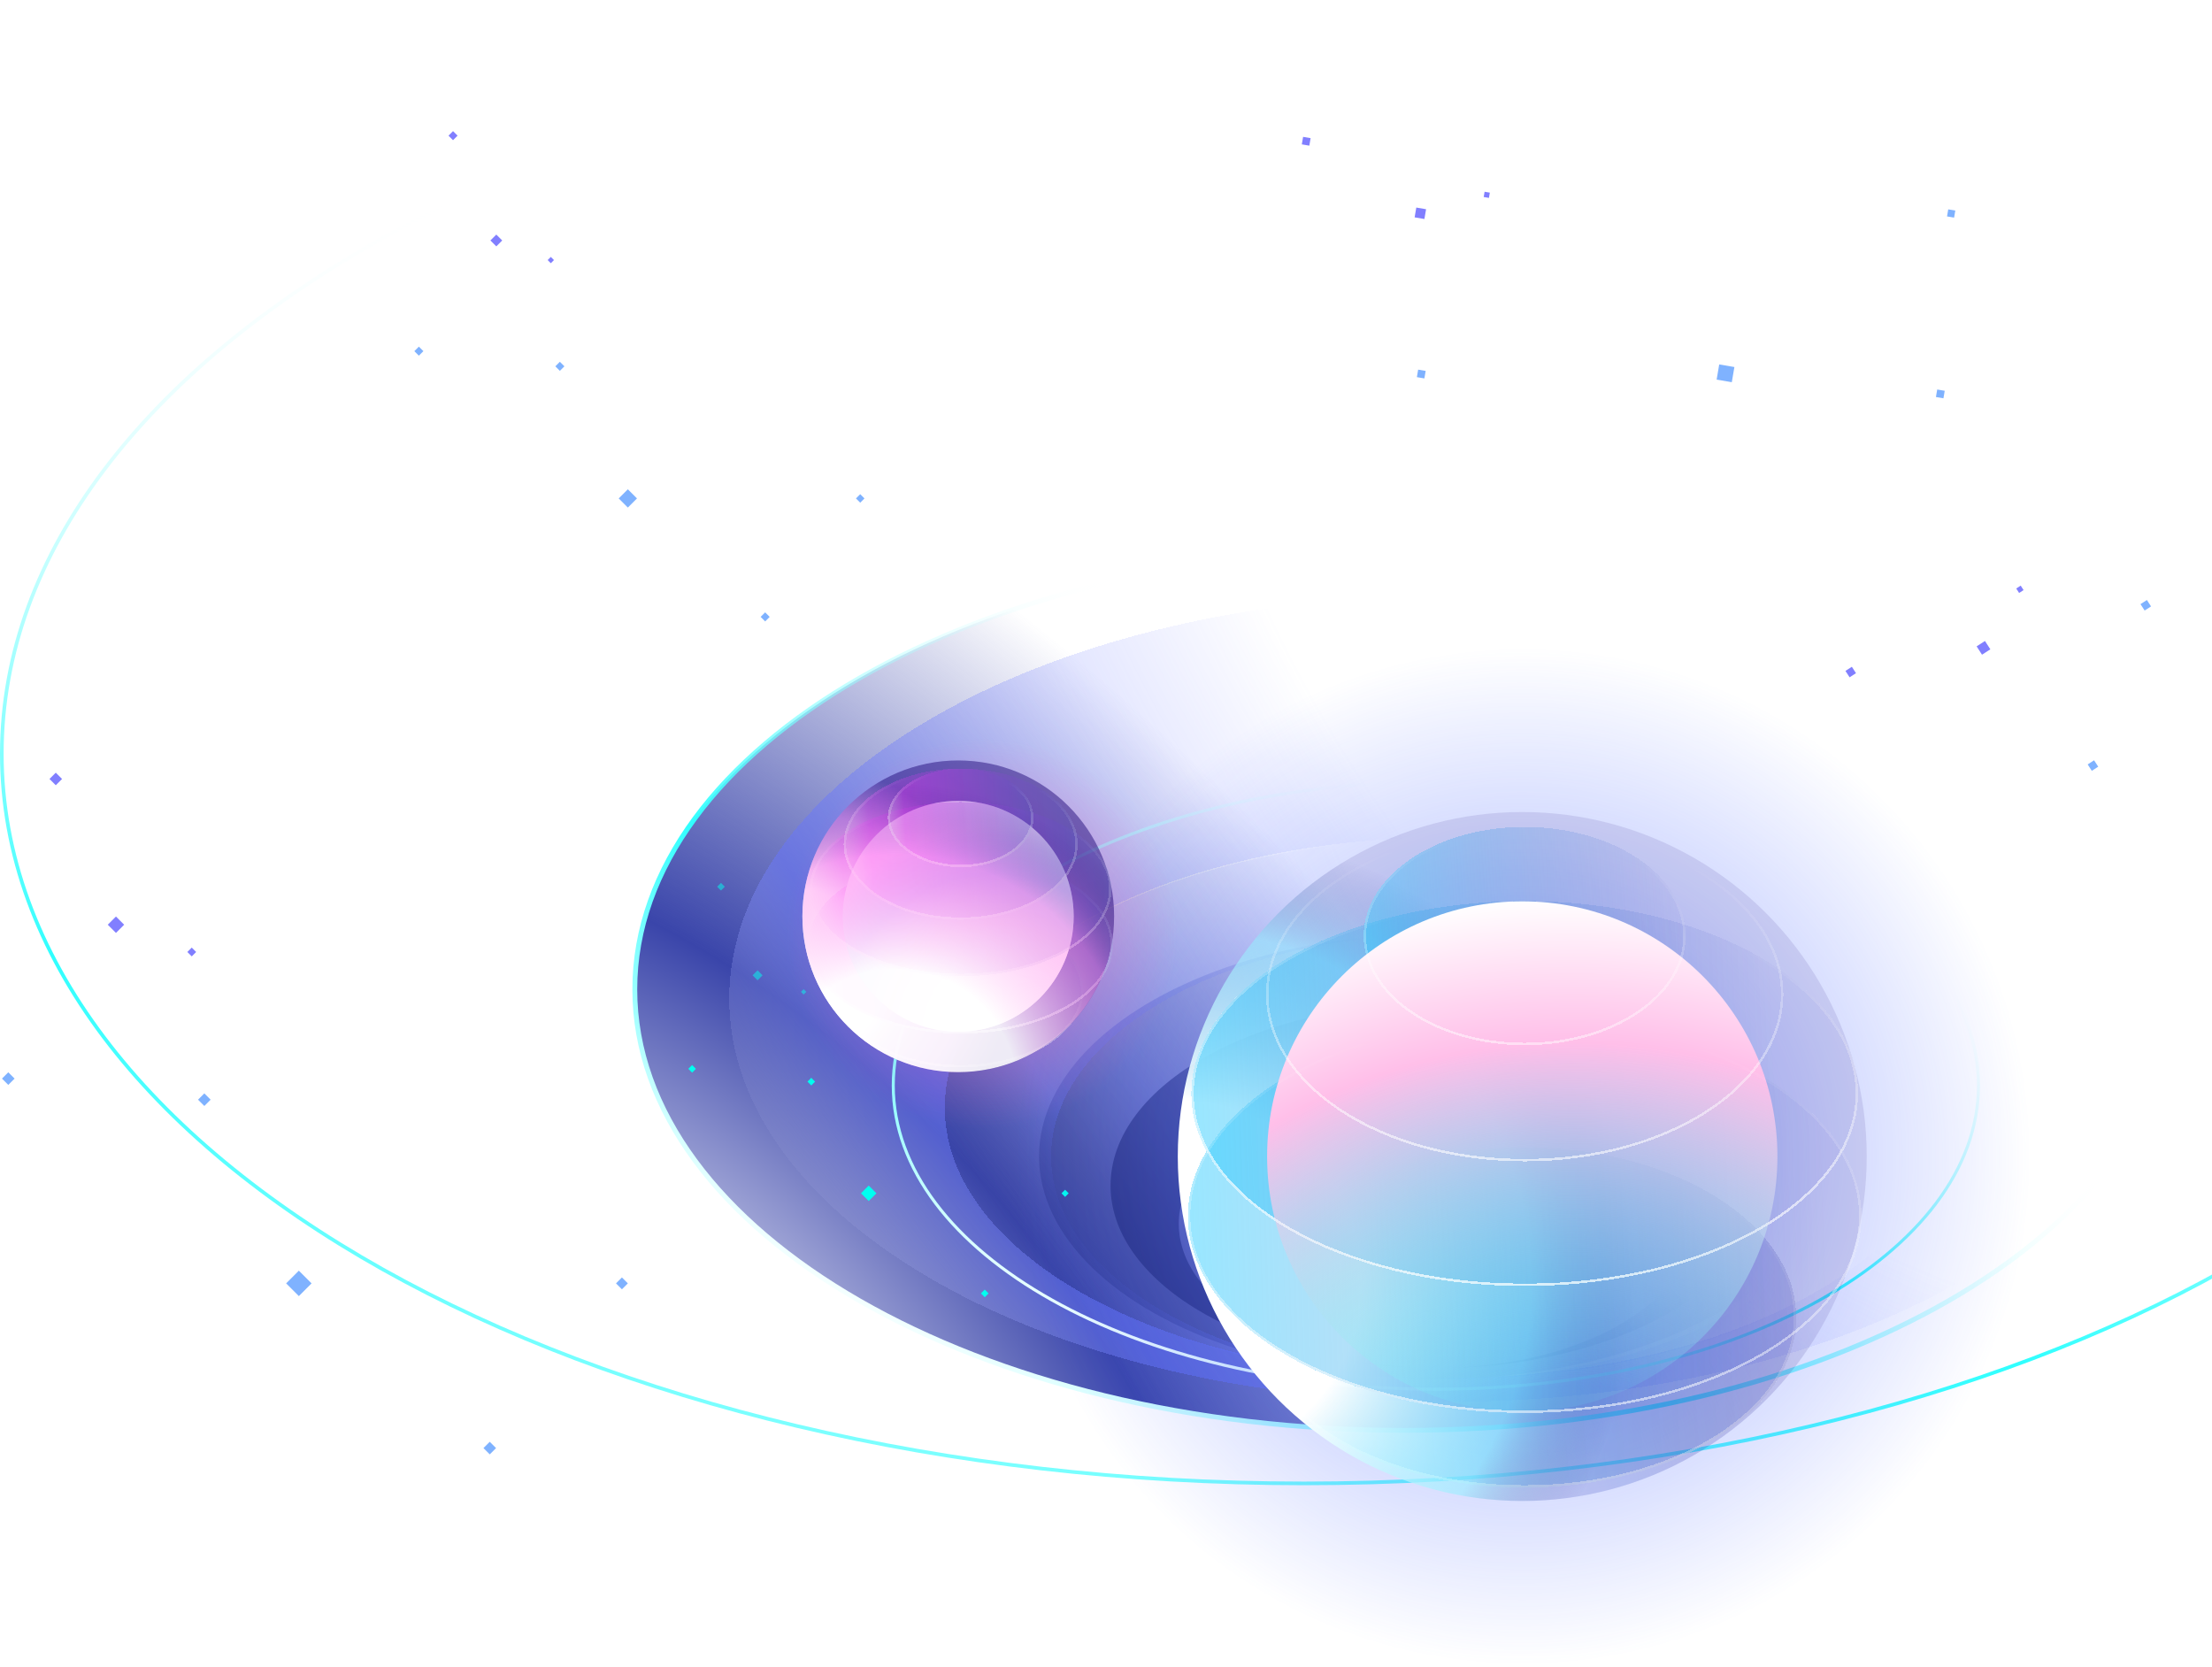 <svg width="946" height="713" viewBox="0 0 946 713" fill="none" xmlns="http://www.w3.org/2000/svg">
<path d="M1114.58 322.338C1114.58 408.317 1052.44 486.316 951.633 542.865C850.85 599.4 711.567 634.391 557.676 634.391C403.786 634.391 264.503 599.4 163.719 542.865C62.911 486.316 0.776 408.317 0.776 322.338C0.776 236.359 62.911 158.36 163.719 101.811C264.503 45.276 403.786 10.285 557.676 10.285C711.567 10.285 850.85 45.276 951.633 101.811C1052.44 158.36 1114.58 236.359 1114.58 322.338Z" stroke="url(#paint0_linear_1_1457)" stroke-width="1.553"/>
<path d="M929.435 423.133C929.435 474.961 892.862 522.082 833.296 556.305C773.76 590.511 691.441 611.7 600.459 611.7C509.476 611.7 427.158 590.511 367.621 556.305C308.056 522.082 271.483 474.961 271.483 423.133C271.483 371.304 308.056 324.183 367.621 289.961C427.158 255.755 509.476 234.565 600.459 234.565C691.441 234.565 773.76 255.755 833.296 289.961C892.862 324.183 929.435 371.304 929.435 423.133Z" fill="url(#paint1_radial_1_1457)" stroke="url(#paint2_linear_1_1457)" stroke-width="2.07"/>
<ellipse cx="614.074" cy="494.536" rx="169.707" ry="95.197" fill="url(#paint3_radial_1_1457)" fill-opacity="0.6"/>
<g filter="url(#filter0_d_1_1457)">
<path fill-rule="evenodd" clip-rule="evenodd" d="M614.072 589.734C732.916 589.734 829.258 537.997 829.258 474.176C829.258 410.355 732.916 358.618 614.072 358.618C495.228 358.618 398.885 410.355 398.885 474.176C398.885 537.997 495.228 589.734 614.072 589.734ZM614.073 589.733C707.799 589.733 783.779 547.112 783.779 494.536C783.779 441.96 707.799 399.338 614.073 399.338C520.346 399.338 444.366 441.96 444.366 494.536C444.366 547.112 520.346 589.733 614.073 589.733Z" fill="url(#paint4_radial_1_1457)" fill-opacity="0.6" shape-rendering="crispEdges"/>
</g>
<g filter="url(#filter1_d_1_1457)">
<path fill-rule="evenodd" clip-rule="evenodd" d="M614.073 600.036C783.829 600.036 921.444 522.84 921.444 427.615C921.444 332.389 783.829 255.194 614.073 255.194C444.316 255.194 306.701 332.389 306.701 427.615C306.701 522.84 444.316 600.036 614.073 600.036ZM614.072 589.732C732.916 589.732 829.258 537.995 829.258 474.174C829.258 410.354 732.916 358.616 614.072 358.616C495.228 358.616 398.885 410.354 398.885 474.174C398.885 537.995 495.228 589.732 614.072 589.732Z" fill="url(#paint5_radial_1_1457)" shape-rendering="crispEdges"/>
</g>
<path fill-rule="evenodd" clip-rule="evenodd" d="M615.028 585.08C691.425 584.792 753.198 549.962 753.198 507.039C753.198 463.937 690.909 428.996 614.073 428.996C537.236 428.996 474.947 463.937 474.947 507.039C474.947 549.964 536.726 584.795 613.128 585.08C552.844 584.795 504.131 557.293 504.131 523.409C504.131 489.348 553.354 461.736 614.074 461.736C674.794 461.736 724.017 489.348 724.017 523.409C724.017 557.292 675.308 584.792 615.028 585.08Z" fill="url(#paint6_radial_1_1457)"/>
<path d="M846.125 464.214C846.125 499.921 820.317 532.381 778.3 555.95C736.303 579.508 678.242 594.1 614.074 594.1C549.906 594.1 491.844 579.508 449.848 555.95C407.83 532.381 382.022 499.921 382.022 464.214C382.022 428.507 407.83 396.047 449.848 372.478C491.844 348.92 549.906 334.328 614.074 334.328C678.242 334.328 736.303 348.92 778.3 372.478C820.317 396.047 846.125 428.507 846.125 464.214Z" stroke="url(#paint7_linear_1_1457)" stroke-width="1.294"/>
<rect width="2.311" height="2.311" transform="matrix(0.707 0.707 -0.707 0.707 346.954 460.942)" fill="#00FFF0"/>
<rect x="371.523" y="507.022" width="4.673" height="4.673" transform="rotate(45 371.523 507.022)" fill="#00FFF0"/>
<rect width="2.172" height="2.172" transform="matrix(-0.707 -0.707 -0.707 0.707 457.041 510.327)" fill="#00FFF0"/>
<rect x="421.147" y="551.5" width="2.311" height="2.311" transform="rotate(45 421.147 551.5)" fill="#00FFF0"/>
<rect width="2.311" height="2.311" transform="matrix(0.707 0.707 -0.707 0.707 295.995 455.46)" fill="#00FFF0"/>
<rect width="2.311" height="2.311" transform="matrix(0.707 0.707 -0.707 0.707 308.34 377.576)" fill="#00FFF0" fill-opacity="0.5"/>
<rect x="343.683" y="423.041" width="1.615" height="1.615" transform="rotate(45 343.683 423.041)" fill="#00FFF0" fill-opacity="0.5"/>
<rect x="323.982" y="414.965" width="3.013" height="3.013" transform="rotate(45 323.982 414.965)" fill="#00FFF0" fill-opacity="0.5"/>
<circle cx="651.02" cy="494.583" r="147.322" fill="url(#paint8_radial_1_1457)" fill-opacity="0.5"/>
<circle cx="651.022" cy="494.535" r="218.22" fill="url(#paint9_radial_1_1457)" fill-opacity="0.6"/>
<g filter="url(#filter2_d_1_1457)">
<ellipse cx="651.021" cy="562.419" rx="116.124" ry="72.749" fill="url(#paint10_linear_1_1457)" fill-opacity="0.5" shape-rendering="crispEdges"/>
<path d="M766.628 562.419C766.628 582.265 753.786 600.311 732.859 613.421C711.939 626.527 683.006 634.65 651.021 634.65C619.036 634.65 590.104 626.527 569.184 613.421C548.257 600.311 535.415 582.265 535.415 562.419C535.415 542.572 548.257 524.527 569.184 511.416C590.104 498.311 619.036 490.188 651.021 490.188C683.006 490.188 711.939 498.311 732.859 511.416C753.786 524.527 766.628 542.572 766.628 562.419Z" stroke="url(#paint11_linear_1_1457)" stroke-opacity="0.6" stroke-width="1.035" shape-rendering="crispEdges"/>
</g>
<circle cx="651.02" cy="494.584" r="147.322" fill="url(#paint12_radial_1_1457)"/>
<g filter="url(#filter3_d_1_1457)">
<ellipse cx="651.021" cy="518.942" rx="144.032" ry="84.261" fill="url(#paint13_linear_1_1457)" fill-opacity="0.5" shape-rendering="crispEdges"/>
</g>
<g filter="url(#filter4_d_1_1457)">
<ellipse cx="651.021" cy="466.63" rx="142.567" ry="82.313" fill="url(#paint14_linear_1_1457)" fill-opacity="0.5" shape-rendering="crispEdges"/>
<path d="M793.07 466.63C793.07 489.097 777.293 509.535 751.572 524.385C725.865 539.228 690.315 548.425 651.021 548.425C611.727 548.425 576.178 539.228 550.47 524.385C524.749 509.535 508.972 489.097 508.972 466.63C508.972 444.163 524.749 423.725 550.47 408.874C576.178 394.031 611.727 384.835 651.021 384.835C690.315 384.835 725.865 394.031 751.572 408.874C777.293 423.725 793.07 444.163 793.07 466.63Z" stroke="url(#paint15_linear_1_1457)" stroke-opacity="0.6" stroke-width="1.035" shape-rendering="crispEdges"/>
</g>
<g filter="url(#filter5_d_1_1457)">
<ellipse cx="651.022" cy="399.287" rx="68.857" ry="46.67" fill="url(#paint16_linear_1_1457)" fill-opacity="0.5" shape-rendering="crispEdges"/>
</g>
<circle cx="651.02" cy="494.583" r="109.124" fill="url(#paint17_radial_1_1457)"/>
<g filter="url(#filter6_d_1_1457)">
<path d="M761.129 424.124C761.129 443.636 748.893 461.37 728.964 474.252C709.039 487.131 681.483 495.113 651.019 495.113C620.555 495.113 592.999 487.131 573.074 474.252C553.145 461.37 540.909 443.636 540.909 424.124C540.909 404.612 553.145 386.878 573.074 373.996C592.999 361.117 620.555 353.135 651.019 353.135C681.483 353.135 709.039 361.117 728.964 373.996C748.893 386.878 761.129 404.612 761.129 424.124Z" stroke="url(#paint18_linear_1_1457)" stroke-opacity="0.6" stroke-width="1.035" shape-rendering="crispEdges"/>
</g>
<g filter="url(#filter7_d_1_1457)">
<path d="M793.07 466.63C793.07 489.097 777.293 509.535 751.572 524.385C725.865 539.228 690.315 548.425 651.021 548.425C611.727 548.425 576.178 539.228 550.47 524.385C524.749 509.535 508.972 489.097 508.972 466.63C508.972 444.163 524.749 423.725 550.47 408.874C576.178 394.031 611.727 384.835 651.021 384.835C690.315 384.835 725.865 394.031 751.572 408.874C777.293 423.725 793.07 444.163 793.07 466.63Z" stroke="url(#paint19_linear_1_1457)" stroke-opacity="0.6" stroke-width="1.035" shape-rendering="crispEdges"/>
</g>
<g filter="url(#filter8_d_1_1457)">
<path d="M794.535 518.942C794.535 541.951 778.59 562.876 752.605 578.077C726.633 593.272 690.719 602.686 651.021 602.686C611.323 602.686 575.409 593.272 549.436 578.077C523.452 562.876 507.507 541.951 507.507 518.942C507.507 495.934 523.452 475.009 549.436 459.807C575.409 444.613 611.323 435.199 651.021 435.199C690.719 435.199 726.633 444.613 752.605 459.807C778.59 475.009 794.535 495.934 794.535 518.942Z" stroke="url(#paint20_linear_1_1457)" stroke-opacity="0.6" stroke-width="1.035" shape-rendering="crispEdges"/>
</g>
<g filter="url(#filter9_d_1_1457)">
<path d="M719.362 399.287C719.362 411.952 711.789 423.478 699.422 431.86C687.057 440.24 669.947 445.44 651.022 445.44C632.098 445.44 614.987 440.24 602.623 431.86C590.256 423.478 582.683 411.952 582.683 399.287C582.683 386.623 590.256 375.097 602.623 366.715C614.987 358.335 632.098 353.135 651.022 353.135C669.947 353.135 687.057 358.335 699.422 366.715C711.789 375.097 719.362 386.623 719.362 399.287Z" stroke="url(#paint21_linear_1_1457)" stroke-opacity="0.6" stroke-width="1.035" shape-rendering="crispEdges"/>
</g>
<circle cx="420.092" cy="399.339" r="83.607" fill="url(#paint22_radial_1_1457)" fill-opacity="0.6"/>
<g filter="url(#filter10_d_1_1457)">
<ellipse cx="409.812" cy="422.549" rx="52.536" ry="32.912" fill="url(#paint23_linear_1_1457)" fill-opacity="0.5" shape-rendering="crispEdges"/>
<path d="M461.831 422.549C461.831 431.395 456.106 439.481 446.686 445.382C437.273 451.279 424.238 454.943 409.812 454.943C395.387 454.943 382.351 451.279 372.939 445.382C363.519 439.481 357.794 431.395 357.794 422.549C357.794 413.702 363.519 405.616 372.939 399.715C382.351 393.818 395.387 390.154 409.812 390.154C424.238 390.154 437.273 393.818 446.686 399.715C456.106 405.616 461.831 413.702 461.831 422.549Z" stroke="url(#paint24_linear_1_1457)" stroke-opacity="0.6" stroke-width="1.035" shape-rendering="crispEdges"/>
</g>
<circle cx="409.813" cy="391.859" r="66.65" fill="url(#paint25_radial_1_1457)"/>
<g filter="url(#filter11_d_1_1457)">
<ellipse cx="409.813" cy="402.879" rx="65.162" ry="38.121" fill="url(#paint26_linear_1_1457)" fill-opacity="0.5" shape-rendering="crispEdges"/>
<path d="M474.457 402.879C474.457 413.146 467.34 422.536 455.628 429.387C443.928 436.232 427.731 440.482 409.813 440.482C391.894 440.482 375.697 436.232 363.998 429.387C352.286 422.536 345.169 413.146 345.169 402.879C345.169 392.612 352.286 383.222 363.998 376.37C375.697 369.526 391.894 365.276 409.813 365.276C427.731 365.276 443.928 369.526 455.628 376.37C467.34 383.222 474.457 392.612 474.457 402.879Z" stroke="url(#paint27_linear_1_1457)" stroke-opacity="0.6" stroke-width="1.035" shape-rendering="crispEdges"/>
</g>
<circle cx="409.814" cy="391.859" r="49.369" fill="url(#paint28_radial_1_1457)"/>
<circle cx="409.814" cy="391.859" r="49.369" fill="url(#paint29_radial_1_1457)"/>
<g filter="url(#filter12_d_1_1457)">
<ellipse cx="409.815" cy="379.213" rx="64.499" ry="37.239" fill="url(#paint30_linear_1_1457)" fill-opacity="0.5" shape-rendering="crispEdges"/>
<path d="M473.796 379.213C473.796 389.233 466.757 398.403 455.163 405.097C443.583 411.783 427.551 415.934 409.815 415.934C392.078 415.934 376.046 411.783 364.466 405.097C352.872 398.403 345.833 389.233 345.833 379.213C345.833 369.193 352.872 360.023 364.466 353.329C376.046 346.643 392.078 342.491 409.815 342.491C427.551 342.491 443.583 346.643 455.163 353.329C466.757 360.023 473.796 369.193 473.796 379.213Z" stroke="url(#paint31_linear_1_1457)" stroke-opacity="0.6" stroke-width="1.035" shape-rendering="crispEdges"/>
</g>
<g filter="url(#filter13_d_1_1457)">
<ellipse cx="409.812" cy="359.983" rx="50.049" ry="32.35" fill="url(#paint32_linear_1_1457)" fill-opacity="0.5" shape-rendering="crispEdges"/>
<path d="M459.344 359.983C459.344 368.682 453.888 376.628 444.921 382.424C435.959 388.216 423.548 391.816 409.812 391.816C396.076 391.816 383.665 388.216 374.703 382.424C365.736 376.628 360.28 368.682 360.28 359.983C360.28 351.284 365.736 343.339 374.703 337.543C383.665 331.75 396.076 328.15 409.812 328.15C423.548 328.15 435.959 331.75 444.921 337.543C453.888 343.339 459.344 351.284 459.344 359.983Z" stroke="url(#paint33_linear_1_1457)" stroke-opacity="0.6" stroke-width="1.035" shape-rendering="crispEdges"/>
</g>
<g filter="url(#filter14_d_1_1457)">
<ellipse cx="409.814" cy="348.747" rx="31.152" ry="21.114" fill="url(#paint34_linear_1_1457)" fill-opacity="0.5" shape-rendering="crispEdges"/>
<path d="M440.448 348.747C440.448 354.354 437.095 359.491 431.551 363.248C426.01 367.004 418.327 369.343 409.814 369.343C401.301 369.343 393.617 367.004 388.077 363.248C382.533 359.491 379.18 354.354 379.18 348.747C379.18 343.139 382.533 338.003 388.077 334.245C393.617 330.49 401.301 328.15 409.814 328.15C418.327 328.15 426.01 330.49 431.551 334.245C437.095 338.003 440.448 343.139 440.448 348.747Z" stroke="url(#paint35_linear_1_1457)" stroke-opacity="0.6" stroke-width="1.035" shape-rendering="crispEdges"/>
</g>
<circle cx="409.813" cy="391.859" r="66.65" fill="url(#paint36_radial_1_1457)" fill-opacity="0.9"/>
<rect x="239.439" y="154.723" width="2.738" height="2.738" transform="rotate(45 239.439 154.723)" fill="#0066FF" fill-opacity="0.5"/>
<rect x="268.509" y="209.251" width="5.53" height="5.53" transform="rotate(45 268.509 209.251)" fill="#0066FF" fill-opacity="0.5"/>
<rect width="2.573" height="2.573" transform="matrix(-0.707 -0.707 -0.707 0.707 369.703 213.161)" fill="#0066FF" fill-opacity="0.5"/>
<rect x="327.231" y="261.879" width="2.738" height="2.738" transform="rotate(45 327.231 261.879)" fill="#0066FF" fill-opacity="0.5"/>
<rect x="179.138" y="148.236" width="2.738" height="2.738" transform="rotate(45 179.138 148.236)" fill="#0066FF" fill-opacity="0.5"/>
<rect x="193.746" y="56.075" width="2.738" height="2.738" transform="rotate(45 193.746 56.075)" fill="#0500FF" fill-opacity="0.5"/>
<rect width="1.911" height="1.911" transform="matrix(0.707 0.707 -0.707 0.707 235.567 109.874)" fill="#0500FF" fill-opacity="0.5"/>
<rect x="212.256" y="100.318" width="3.566" height="3.566" transform="rotate(45 212.256 100.318)" fill="#0500FF" fill-opacity="0.5"/>
<rect x="87.388" y="467.598" width="3.807" height="3.807" transform="rotate(45 87.388 467.598)" fill="#0066FF" fill-opacity="0.5"/>
<rect width="7.689" height="7.689" transform="matrix(0.707 0.707 -0.707 0.707 127.807 543.412)" fill="#0066FF" fill-opacity="0.5"/>
<rect width="3.578" height="3.578" transform="matrix(-0.707 -0.707 -0.707 0.707 268.506 548.849)" fill="#0066FF" fill-opacity="0.5"/>
<rect width="3.807" height="3.807" transform="matrix(0.707 0.707 -0.707 0.707 209.453 616.588)" fill="#0066FF" fill-opacity="0.5"/>
<rect width="3.807" height="3.807" transform="matrix(0.707 0.707 -0.707 0.707 3.545 458.578)" fill="#0066FF" fill-opacity="0.5"/>
<rect x="23.856" y="330.439" width="3.807" height="3.807" transform="rotate(45 23.856 330.439)" fill="#0500FF" fill-opacity="0.5"/>
<rect x="82.005" y="405.241" width="2.661" height="2.661" transform="rotate(45 82.005 405.241)" fill="#0500FF" fill-opacity="0.5"/>
<rect width="4.957" height="4.957" transform="matrix(0.707 0.707 -0.707 0.707 49.592 391.954)" fill="#0500FF" fill-opacity="0.5"/>
<rect x="915.424" y="258.364" width="3.258" height="3.258" transform="rotate(-32.898 915.424 258.364)" fill="#0066FF" fill-opacity="0.5"/>
<rect x="892.832" y="326.912" width="3.258" height="3.258" transform="rotate(-32.898 892.832 326.912)" fill="#0066FF" fill-opacity="0.5"/>
<rect x="789.24" y="286.921" width="3.258" height="3.258" transform="rotate(-32.898 789.24 286.921)" fill="#0500FF" fill-opacity="0.5"/>
<rect width="2.274" height="2.274" transform="matrix(0.84 -0.543 0.543 0.84 862.274 251.681)" fill="#0500FF" fill-opacity="0.5"/>
<rect width="4.243" height="4.243" transform="matrix(0.84 -0.543 0.543 0.84 845.337 276.421)" fill="#0500FF" fill-opacity="0.5"/>
<rect x="735.255" y="155.855" width="6.581" height="6.581" transform="rotate(9.69 735.255 155.855)" fill="#0066FF" fill-opacity="0.5"/>
<rect width="3.062" height="3.062" transform="matrix(-0.986 -0.168 -0.168 0.986 836.216 90.047)" fill="#0066FF" fill-opacity="0.5"/>
<rect x="828.482" y="166.573" width="3.258" height="3.258" transform="rotate(9.69 828.482 166.573)" fill="#0066FF" fill-opacity="0.5"/>
<rect x="606.499" y="158.077" width="3.258" height="3.258" transform="rotate(9.69 606.499 158.077)" fill="#0066FF" fill-opacity="0.5"/>
<rect x="557.293" y="58.533" width="3.258" height="3.258" transform="rotate(9.69 557.293 58.533)" fill="#0500FF" fill-opacity="0.5"/>
<rect width="2.274" height="2.274" transform="matrix(0.986 0.168 -0.168 0.986 634.911 82.01)" fill="#0500FF" fill-opacity="0.5"/>
<rect x="605.701" y="88.764" width="4.243" height="4.243" transform="rotate(9.69 605.701 88.764)" fill="#0500FF" fill-opacity="0.5"/>
<defs>
<filter id="filter0_d_1_1457" x="396.297" y="350.854" width="445.9" height="246.643" filterUnits="userSpaceOnUse" color-interpolation-filters="sRGB">
<feFlood flood-opacity="0" result="BackgroundImageFix"/>
<feColorMatrix in="SourceAlpha" type="matrix" values="0 0 0 0 0 0 0 0 0 0 0 0 0 0 0 0 0 0 127 0" result="hardAlpha"/>
<feOffset dx="5.176"/>
<feGaussianBlur stdDeviation="3.882"/>
<feComposite in2="hardAlpha" operator="out"/>
<feColorMatrix type="matrix" values="0 0 0 0 0.12 0 0 0 0 0.164 0 0 0 0 0.562 0 0 0 0.1 0"/>
<feBlend mode="normal" in2="BackgroundImageFix" result="effect1_dropShadow_1_1457"/>
<feBlend mode="normal" in="SourceGraphic" in2="effect1_dropShadow_1_1457" result="shape"/>
</filter>
<filter id="filter1_d_1_1457" x="304.113" y="246.913" width="630.271" height="360.369" filterUnits="userSpaceOnUse" color-interpolation-filters="sRGB">
<feFlood flood-opacity="0" result="BackgroundImageFix"/>
<feColorMatrix in="SourceAlpha" type="matrix" values="0 0 0 0 0 0 0 0 0 0 0 0 0 0 0 0 0 0 127 0" result="hardAlpha"/>
<feOffset dx="5.176" dy="-0.518"/>
<feGaussianBlur stdDeviation="3.882"/>
<feComposite in2="hardAlpha" operator="out"/>
<feColorMatrix type="matrix" values="0 0 0 0 0.12 0 0 0 0 0.164 0 0 0 0 0.562 0 0 0 0.1 0"/>
<feBlend mode="normal" in2="BackgroundImageFix" result="effect1_dropShadow_1_1457"/>
<feBlend mode="normal" in="SourceGraphic" in2="effect1_dropShadow_1_1457" result="shape"/>
</filter>
<filter id="filter2_d_1_1457" x="528.169" y="482.942" width="247.775" height="161.024" filterUnits="userSpaceOnUse" color-interpolation-filters="sRGB">
<feFlood flood-opacity="0" result="BackgroundImageFix"/>
<feColorMatrix in="SourceAlpha" type="matrix" values="0 0 0 0 0 0 0 0 0 0 0 0 0 0 0 0 0 0 127 0" result="hardAlpha"/>
<feOffset dx="1.035" dy="1.035"/>
<feGaussianBlur stdDeviation="3.882"/>
<feComposite in2="hardAlpha" operator="out"/>
<feColorMatrix type="matrix" values="0 0 0 0 0.44 0 0 0 0 0.201 0 0 0 0 0.679 0 0 0 0.2 0"/>
<feBlend mode="normal" in2="BackgroundImageFix" result="effect1_dropShadow_1_1457"/>
<feBlend mode="normal" in="SourceGraphic" in2="effect1_dropShadow_1_1457" result="shape"/>
</filter>
<filter id="filter3_d_1_1457" x="500.261" y="427.953" width="303.591" height="184.05" filterUnits="userSpaceOnUse" color-interpolation-filters="sRGB">
<feFlood flood-opacity="0" result="BackgroundImageFix"/>
<feColorMatrix in="SourceAlpha" type="matrix" values="0 0 0 0 0 0 0 0 0 0 0 0 0 0 0 0 0 0 127 0" result="hardAlpha"/>
<feOffset dx="1.035" dy="1.035"/>
<feGaussianBlur stdDeviation="3.882"/>
<feComposite in2="hardAlpha" operator="out"/>
<feColorMatrix type="matrix" values="0 0 0 0 0.44 0 0 0 0 0.201 0 0 0 0 0.679 0 0 0 0.2 0"/>
<feBlend mode="normal" in2="BackgroundImageFix" result="effect1_dropShadow_1_1457"/>
<feBlend mode="normal" in="SourceGraphic" in2="effect1_dropShadow_1_1457" result="shape"/>
</filter>
<filter id="filter4_d_1_1457" x="501.726" y="377.589" width="300.661" height="180.153" filterUnits="userSpaceOnUse" color-interpolation-filters="sRGB">
<feFlood flood-opacity="0" result="BackgroundImageFix"/>
<feColorMatrix in="SourceAlpha" type="matrix" values="0 0 0 0 0 0 0 0 0 0 0 0 0 0 0 0 0 0 127 0" result="hardAlpha"/>
<feOffset dx="1.035" dy="1.035"/>
<feGaussianBlur stdDeviation="3.882"/>
<feComposite in2="hardAlpha" operator="out"/>
<feColorMatrix type="matrix" values="0 0 0 0 0.44 0 0 0 0 0.201 0 0 0 0 0.679 0 0 0 0.2 0"/>
<feBlend mode="normal" in2="BackgroundImageFix" result="effect1_dropShadow_1_1457"/>
<feBlend mode="normal" in="SourceGraphic" in2="effect1_dropShadow_1_1457" result="shape"/>
</filter>
<filter id="filter5_d_1_1457" x="575.436" y="345.889" width="153.242" height="108.868" filterUnits="userSpaceOnUse" color-interpolation-filters="sRGB">
<feFlood flood-opacity="0" result="BackgroundImageFix"/>
<feColorMatrix in="SourceAlpha" type="matrix" values="0 0 0 0 0 0 0 0 0 0 0 0 0 0 0 0 0 0 127 0" result="hardAlpha"/>
<feOffset dx="1.035" dy="1.035"/>
<feGaussianBlur stdDeviation="3.882"/>
<feComposite in2="hardAlpha" operator="out"/>
<feColorMatrix type="matrix" values="0 0 0 0 0.44 0 0 0 0 0.201 0 0 0 0 0.679 0 0 0 0.2 0"/>
<feBlend mode="normal" in2="BackgroundImageFix" result="effect1_dropShadow_1_1457"/>
<feBlend mode="normal" in="SourceGraphic" in2="effect1_dropShadow_1_1457" result="shape"/>
</filter>
<filter id="filter6_d_1_1457" x="533.663" y="345.889" width="236.783" height="158.541" filterUnits="userSpaceOnUse" color-interpolation-filters="sRGB">
<feFlood flood-opacity="0" result="BackgroundImageFix"/>
<feColorMatrix in="SourceAlpha" type="matrix" values="0 0 0 0 0 0 0 0 0 0 0 0 0 0 0 0 0 0 127 0" result="hardAlpha"/>
<feOffset dx="1.035" dy="1.035"/>
<feGaussianBlur stdDeviation="3.882"/>
<feComposite in2="hardAlpha" operator="out"/>
<feColorMatrix type="matrix" values="0 0 0 0 0.44 0 0 0 0 0.201 0 0 0 0 0.679 0 0 0 0.2 0"/>
<feBlend mode="normal" in2="BackgroundImageFix" result="effect1_dropShadow_1_1457"/>
<feBlend mode="normal" in="SourceGraphic" in2="effect1_dropShadow_1_1457" result="shape"/>
</filter>
<filter id="filter7_d_1_1457" x="501.726" y="377.589" width="300.661" height="180.153" filterUnits="userSpaceOnUse" color-interpolation-filters="sRGB">
<feFlood flood-opacity="0" result="BackgroundImageFix"/>
<feColorMatrix in="SourceAlpha" type="matrix" values="0 0 0 0 0 0 0 0 0 0 0 0 0 0 0 0 0 0 127 0" result="hardAlpha"/>
<feOffset dx="1.035" dy="1.035"/>
<feGaussianBlur stdDeviation="3.882"/>
<feComposite in2="hardAlpha" operator="out"/>
<feColorMatrix type="matrix" values="0 0 0 0 0.44 0 0 0 0 0.201 0 0 0 0 0.679 0 0 0 0.2 0"/>
<feBlend mode="normal" in2="BackgroundImageFix" result="effect1_dropShadow_1_1457"/>
<feBlend mode="normal" in="SourceGraphic" in2="effect1_dropShadow_1_1457" result="shape"/>
</filter>
<filter id="filter8_d_1_1457" x="500.261" y="427.953" width="303.591" height="184.05" filterUnits="userSpaceOnUse" color-interpolation-filters="sRGB">
<feFlood flood-opacity="0" result="BackgroundImageFix"/>
<feColorMatrix in="SourceAlpha" type="matrix" values="0 0 0 0 0 0 0 0 0 0 0 0 0 0 0 0 0 0 127 0" result="hardAlpha"/>
<feOffset dx="1.035" dy="1.035"/>
<feGaussianBlur stdDeviation="3.882"/>
<feComposite in2="hardAlpha" operator="out"/>
<feColorMatrix type="matrix" values="0 0 0 0 0.44 0 0 0 0 0.201 0 0 0 0 0.679 0 0 0 0.2 0"/>
<feBlend mode="normal" in2="BackgroundImageFix" result="effect1_dropShadow_1_1457"/>
<feBlend mode="normal" in="SourceGraphic" in2="effect1_dropShadow_1_1457" result="shape"/>
</filter>
<filter id="filter9_d_1_1457" x="575.436" y="345.889" width="153.242" height="108.868" filterUnits="userSpaceOnUse" color-interpolation-filters="sRGB">
<feFlood flood-opacity="0" result="BackgroundImageFix"/>
<feColorMatrix in="SourceAlpha" type="matrix" values="0 0 0 0 0 0 0 0 0 0 0 0 0 0 0 0 0 0 127 0" result="hardAlpha"/>
<feOffset dx="1.035" dy="1.035"/>
<feGaussianBlur stdDeviation="3.882"/>
<feComposite in2="hardAlpha" operator="out"/>
<feColorMatrix type="matrix" values="0 0 0 0 0.44 0 0 0 0 0.201 0 0 0 0 0.679 0 0 0 0.2 0"/>
<feBlend mode="normal" in2="BackgroundImageFix" result="effect1_dropShadow_1_1457"/>
<feBlend mode="normal" in="SourceGraphic" in2="effect1_dropShadow_1_1457" result="shape"/>
</filter>
<filter id="filter10_d_1_1457" x="350.548" y="382.908" width="120.599" height="81.352" filterUnits="userSpaceOnUse" color-interpolation-filters="sRGB">
<feFlood flood-opacity="0" result="BackgroundImageFix"/>
<feColorMatrix in="SourceAlpha" type="matrix" values="0 0 0 0 0 0 0 0 0 0 0 0 0 0 0 0 0 0 127 0" result="hardAlpha"/>
<feOffset dx="1.035" dy="1.035"/>
<feGaussianBlur stdDeviation="3.882"/>
<feComposite in2="hardAlpha" operator="out"/>
<feColorMatrix type="matrix" values="0 0 0 0 0.44 0 0 0 0 0.201 0 0 0 0 0.679 0 0 0 0.2 0"/>
<feBlend mode="normal" in2="BackgroundImageFix" result="effect1_dropShadow_1_1457"/>
<feBlend mode="normal" in="SourceGraphic" in2="effect1_dropShadow_1_1457" result="shape"/>
</filter>
<filter id="filter11_d_1_1457" x="337.923" y="358.029" width="145.85" height="91.769" filterUnits="userSpaceOnUse" color-interpolation-filters="sRGB">
<feFlood flood-opacity="0" result="BackgroundImageFix"/>
<feColorMatrix in="SourceAlpha" type="matrix" values="0 0 0 0 0 0 0 0 0 0 0 0 0 0 0 0 0 0 127 0" result="hardAlpha"/>
<feOffset dx="1.035" dy="1.035"/>
<feGaussianBlur stdDeviation="3.882"/>
<feComposite in2="hardAlpha" operator="out"/>
<feColorMatrix type="matrix" values="0 0 0 0 0.44 0 0 0 0 0.201 0 0 0 0 0.679 0 0 0 0.2 0"/>
<feBlend mode="normal" in2="BackgroundImageFix" result="effect1_dropShadow_1_1457"/>
<feBlend mode="normal" in="SourceGraphic" in2="effect1_dropShadow_1_1457" result="shape"/>
</filter>
<filter id="filter12_d_1_1457" x="338.587" y="335.245" width="144.525" height="90.006" filterUnits="userSpaceOnUse" color-interpolation-filters="sRGB">
<feFlood flood-opacity="0" result="BackgroundImageFix"/>
<feColorMatrix in="SourceAlpha" type="matrix" values="0 0 0 0 0 0 0 0 0 0 0 0 0 0 0 0 0 0 127 0" result="hardAlpha"/>
<feOffset dx="1.035" dy="1.035"/>
<feGaussianBlur stdDeviation="3.882"/>
<feComposite in2="hardAlpha" operator="out"/>
<feColorMatrix type="matrix" values="0 0 0 0 0.44 0 0 0 0 0.201 0 0 0 0 0.679 0 0 0 0.2 0"/>
<feBlend mode="normal" in2="BackgroundImageFix" result="effect1_dropShadow_1_1457"/>
<feBlend mode="normal" in="SourceGraphic" in2="effect1_dropShadow_1_1457" result="shape"/>
</filter>
<filter id="filter13_d_1_1457" x="353.034" y="320.904" width="115.626" height="80.228" filterUnits="userSpaceOnUse" color-interpolation-filters="sRGB">
<feFlood flood-opacity="0" result="BackgroundImageFix"/>
<feColorMatrix in="SourceAlpha" type="matrix" values="0 0 0 0 0 0 0 0 0 0 0 0 0 0 0 0 0 0 127 0" result="hardAlpha"/>
<feOffset dx="1.035" dy="1.035"/>
<feGaussianBlur stdDeviation="3.882"/>
<feComposite in2="hardAlpha" operator="out"/>
<feColorMatrix type="matrix" values="0 0 0 0 0.44 0 0 0 0 0.201 0 0 0 0 0.679 0 0 0 0.2 0"/>
<feBlend mode="normal" in2="BackgroundImageFix" result="effect1_dropShadow_1_1457"/>
<feBlend mode="normal" in="SourceGraphic" in2="effect1_dropShadow_1_1457" result="shape"/>
</filter>
<filter id="filter14_d_1_1457" x="371.934" y="320.904" width="77.831" height="57.756" filterUnits="userSpaceOnUse" color-interpolation-filters="sRGB">
<feFlood flood-opacity="0" result="BackgroundImageFix"/>
<feColorMatrix in="SourceAlpha" type="matrix" values="0 0 0 0 0 0 0 0 0 0 0 0 0 0 0 0 0 0 127 0" result="hardAlpha"/>
<feOffset dx="1.035" dy="1.035"/>
<feGaussianBlur stdDeviation="3.882"/>
<feComposite in2="hardAlpha" operator="out"/>
<feColorMatrix type="matrix" values="0 0 0 0 0.44 0 0 0 0 0.201 0 0 0 0 0.679 0 0 0 0.2 0"/>
<feBlend mode="normal" in2="BackgroundImageFix" result="effect1_dropShadow_1_1457"/>
<feBlend mode="normal" in="SourceGraphic" in2="effect1_dropShadow_1_1457" result="shape"/>
</filter>
<linearGradient id="paint0_linear_1_1457" x1="352.496" y1="852.048" x2="498.913" y2="144.7" gradientUnits="userSpaceOnUse">
<stop stop-color="white"/>
<stop offset="0.509" stop-color="#30FFFF"/>
<stop offset="1" stop-color="white" stop-opacity="0"/>
</linearGradient>
<radialGradient id="paint1_radial_1_1457" cx="0" cy="0" r="1" gradientUnits="userSpaceOnUse" gradientTransform="translate(281.018 597.733) rotate(-45.685) scale(355.024 632.713)">
<stop stop-color="white"/>
<stop offset="0.462" stop-color="#3A45AA"/>
<stop offset="1" stop-color="#3A45AA" stop-opacity="0"/>
</radialGradient>
<linearGradient id="paint2_linear_1_1457" x1="432.558" y1="605.334" x2="602.648" y2="323.311" gradientUnits="userSpaceOnUse">
<stop stop-color="white"/>
<stop offset="0.443" stop-color="#30FFFF"/>
<stop offset="1" stop-color="white" stop-opacity="0"/>
</linearGradient>
<radialGradient id="paint3_radial_1_1457" cx="0" cy="0" r="1" gradientUnits="userSpaceOnUse" gradientTransform="translate(702.41 407.175) rotate(141.315) scale(246.834 440.027)">
<stop offset="0.392" stop-color="#1B29A4" stop-opacity="0"/>
<stop offset="0.842" stop-color="#2938BB" stop-opacity="0.5"/>
<stop offset="1" stop-color="#172075" stop-opacity="0.5"/>
</radialGradient>
<radialGradient id="paint4_radial_1_1457" cx="0" cy="0" r="1" gradientUnits="userSpaceOnUse" gradientTransform="translate(726.082 368.131) rotate(141.571) scale(343.156 606.252)">
<stop offset="0.392" stop-color="#6675FF" stop-opacity="0"/>
<stop offset="0.842" stop-color="#6675FF" stop-opacity="0.5"/>
<stop offset="1" stop-color="#192059" stop-opacity="0"/>
</radialGradient>
<radialGradient id="paint5_radial_1_1457" cx="0" cy="0" r="1" gradientUnits="userSpaceOnUse" gradientTransform="translate(774.067 269.388) rotate(140.348) scale(498.718 889.055)">
<stop offset="0.392" stop-color="#6675FF" stop-opacity="0"/>
<stop offset="0.842" stop-color="#6675FF" stop-opacity="0.5"/>
<stop offset="1" stop-color="#DBDEFF" stop-opacity="0"/>
</radialGradient>
<radialGradient id="paint6_radial_1_1457" cx="0" cy="0" r="1" gradientUnits="userSpaceOnUse" gradientTransform="translate(686.491 435.421) rotate(141.315) scale(202.354 360.732)">
<stop offset="0.392" stop-color="#17217A" stop-opacity="0"/>
<stop offset="0.842" stop-color="#1A2374" stop-opacity="0.5"/>
<stop offset="1" stop-color="#151E6C" stop-opacity="0.5"/>
</radialGradient>
<linearGradient id="paint7_linear_1_1457" x1="495.683" y1="589.651" x2="593.268" y2="329.362" gradientUnits="userSpaceOnUse">
<stop stop-color="white"/>
<stop offset="0.509" stop-color="#30FFFF"/>
<stop offset="1" stop-color="white" stop-opacity="0"/>
</linearGradient>
<radialGradient id="paint8_radial_1_1457" cx="0" cy="0" r="1" gradientUnits="userSpaceOnUse" gradientTransform="translate(591.853 660.515) rotate(-64.076) scale(330.71)">
<stop offset="0.107" stop-color="white" stop-opacity="0.5"/>
<stop offset="0.328" stop-color="#8FB5FF" stop-opacity="0.5"/>
<stop offset="0.629" stop-color="#220C7A" stop-opacity="0"/>
</radialGradient>
<radialGradient id="paint9_radial_1_1457" cx="0" cy="0" r="1" gradientUnits="userSpaceOnUse" gradientTransform="translate(651.022 494.535) rotate(90) scale(218.22)">
<stop stop-color="#3E5DFF"/>
<stop offset="1" stop-color="#3E5DFF" stop-opacity="0"/>
</radialGradient>
<linearGradient id="paint10_linear_1_1457" x1="767.145" y1="546.673" x2="534.97" y2="563.43" gradientUnits="userSpaceOnUse">
<stop stop-color="#4E53BE" stop-opacity="0.5"/>
<stop offset="0.885" stop-color="#33CEFF" stop-opacity="0.7"/>
<stop offset="1" stop-color="white" stop-opacity="0.5"/>
</linearGradient>
<linearGradient id="paint11_linear_1_1457" x1="671.318" y1="666.755" x2="685.794" y2="505.783" gradientUnits="userSpaceOnUse">
<stop stop-color="white"/>
<stop offset="1" stop-color="white" stop-opacity="0"/>
</linearGradient>
<radialGradient id="paint12_radial_1_1457" cx="0" cy="0" r="1" gradientUnits="userSpaceOnUse" gradientTransform="translate(503.699 548.176) rotate(-19.664) scale(312.89)">
<stop offset="0.249" stop-color="white"/>
<stop offset="0.483" stop-color="#8FF2FF" stop-opacity="0.5"/>
<stop offset="0.627" stop-color="#220C7A" stop-opacity="0.1"/>
</radialGradient>
<linearGradient id="paint13_linear_1_1457" x1="780.245" y1="514.07" x2="507.11" y2="522.741" gradientUnits="userSpaceOnUse">
<stop stop-color="#4E53BE" stop-opacity="0.1"/>
<stop offset="1" stop-color="#33CEFF"/>
</linearGradient>
<linearGradient id="paint14_linear_1_1457" x1="759.122" y1="459.308" x2="508.632" y2="470.576" gradientUnits="userSpaceOnUse">
<stop stop-color="#4E53BE" stop-opacity="0.1"/>
<stop offset="0.997" stop-color="#33CEFF"/>
</linearGradient>
<linearGradient id="paint15_linear_1_1457" x1="675.939" y1="584.683" x2="691.053" y2="402.328" gradientUnits="userSpaceOnUse">
<stop stop-color="white"/>
<stop offset="1" stop-color="white" stop-opacity="0"/>
</linearGradient>
<linearGradient id="paint16_linear_1_1457" x1="719.88" y1="389.186" x2="582.104" y2="398.377" gradientUnits="userSpaceOnUse">
<stop stop-color="#4E53BE" stop-opacity="0.1"/>
<stop offset="1" stop-color="#33CEFF" stop-opacity="0.9"/>
</linearGradient>
<radialGradient id="paint17_radial_1_1457" cx="0" cy="0" r="1" gradientUnits="userSpaceOnUse" gradientTransform="translate(672.283 700.261) rotate(-83.198) scale(317.034)">
<stop offset="0.339" stop-color="#68FFF6" stop-opacity="0.1"/>
<stop offset="0.802" stop-color="#FFBFE9"/>
<stop offset="1" stop-color="white"/>
</radialGradient>
<linearGradient id="paint18_linear_1_1457" x1="663.562" y1="495.631" x2="670.955" y2="365.959" gradientUnits="userSpaceOnUse">
<stop stop-color="white"/>
<stop offset="1" stop-color="white" stop-opacity="0"/>
</linearGradient>
<linearGradient id="paint19_linear_1_1457" x1="658.105" y1="551.102" x2="674.986" y2="397.441" gradientUnits="userSpaceOnUse">
<stop stop-color="white"/>
<stop offset="1" stop-color="white" stop-opacity="0"/>
</linearGradient>
<linearGradient id="paint20_linear_1_1457" x1="661.517" y1="606.019" x2="664.362" y2="444.318" gradientUnits="userSpaceOnUse">
<stop stop-color="white"/>
<stop offset="1" stop-color="white" stop-opacity="0"/>
</linearGradient>
<linearGradient id="paint21_linear_1_1457" x1="663.057" y1="466.222" x2="673.091" y2="363.095" gradientUnits="userSpaceOnUse">
<stop stop-color="white"/>
<stop offset="1" stop-color="white" stop-opacity="0"/>
</linearGradient>
<radialGradient id="paint22_radial_1_1457" cx="0" cy="0" r="1" gradientUnits="userSpaceOnUse" gradientTransform="translate(420.092 399.339) rotate(90) scale(83.607)">
<stop stop-color="#FF65C1"/>
<stop offset="1" stop-color="#FF65C1" stop-opacity="0"/>
</radialGradient>
<linearGradient id="paint23_linear_1_1457" x1="462.348" y1="415.425" x2="357.31" y2="423.006" gradientUnits="userSpaceOnUse">
<stop stop-color="#4E53BE" stop-opacity="0.5"/>
<stop offset="0.885" stop-color="#FB33FF" stop-opacity="0.5"/>
<stop offset="1" stop-color="white" stop-opacity="0.5"/>
</linearGradient>
<linearGradient id="paint24_linear_1_1457" x1="418.995" y1="469.752" x2="425.544" y2="396.926" gradientUnits="userSpaceOnUse">
<stop stop-color="white"/>
<stop offset="1" stop-color="white" stop-opacity="0"/>
</linearGradient>
<radialGradient id="paint25_radial_1_1457" cx="0" cy="0" r="1" gradientUnits="userSpaceOnUse" gradientTransform="translate(343.163 416.104) rotate(-19.664) scale(141.555)">
<stop offset="0.249" stop-color="white"/>
<stop offset="0.483" stop-color="#FF8FED" stop-opacity="0.5"/>
<stop offset="0.627" stop-color="#220C7A" stop-opacity="0.5"/>
</radialGradient>
<linearGradient id="paint26_linear_1_1457" x1="474.974" y1="394.628" x2="344.791" y2="404.689" gradientUnits="userSpaceOnUse">
<stop stop-color="#4E53BE" stop-opacity="0.5"/>
<stop offset="0.885" stop-color="#FB33FF" stop-opacity="0.5"/>
<stop offset="1" stop-color="white" stop-opacity="0.5"/>
</linearGradient>
<linearGradient id="paint27_linear_1_1457" x1="421.202" y1="457.552" x2="428.293" y2="373.115" gradientUnits="userSpaceOnUse">
<stop stop-color="white"/>
<stop offset="1" stop-color="white" stop-opacity="0"/>
</linearGradient>
<radialGradient id="paint28_radial_1_1457" cx="0" cy="0" r="1" gradientUnits="userSpaceOnUse" gradientTransform="translate(425.68 441.228) rotate(-107.749) scale(99.169)">
<stop offset="0.224" stop-color="white"/>
<stop offset="0.466" stop-color="#FFCEF1"/>
<stop offset="0.682" stop-color="#B6B9FF"/>
<stop offset="0.882" stop-color="white"/>
</radialGradient>
<radialGradient id="paint29_radial_1_1457" cx="0" cy="0" r="1" gradientUnits="userSpaceOnUse" gradientTransform="translate(434.206 441.228) rotate(-100.377) scale(135.421)">
<stop stop-color="white"/>
<stop offset="1" stop-color="white" stop-opacity="0"/>
</radialGradient>
<linearGradient id="paint30_linear_1_1457" x1="474.313" y1="371.153" x2="345.475" y2="381.242" gradientUnits="userSpaceOnUse">
<stop stop-color="#4E53BE" stop-opacity="0.5"/>
<stop offset="0.885" stop-color="#FB33FF" stop-opacity="0.5"/>
<stop offset="1" stop-color="white" stop-opacity="0.5"/>
</linearGradient>
<linearGradient id="paint31_linear_1_1457" x1="421.088" y1="432.622" x2="427.925" y2="350.122" gradientUnits="userSpaceOnUse">
<stop stop-color="white"/>
<stop offset="1" stop-color="white" stop-opacity="0"/>
</linearGradient>
<linearGradient id="paint32_linear_1_1457" x1="459.861" y1="352.981" x2="359.763" y2="359.983" gradientUnits="userSpaceOnUse">
<stop stop-color="#4E53BE" stop-opacity="0.5"/>
<stop offset="0.885" stop-color="#FB33FF" stop-opacity="0.5"/>
<stop offset="1" stop-color="white" stop-opacity="0.5"/>
</linearGradient>
<linearGradient id="paint33_linear_1_1457" x1="418.56" y1="406.38" x2="425.198" y2="334.835" gradientUnits="userSpaceOnUse">
<stop stop-color="white"/>
<stop offset="1" stop-color="white" stop-opacity="0"/>
</linearGradient>
<linearGradient id="paint34_linear_1_1457" x1="440.966" y1="344.177" x2="378.635" y2="348.335" gradientUnits="userSpaceOnUse">
<stop stop-color="#4E53BE" stop-opacity="0.5"/>
<stop offset="0.885" stop-color="#FB33FF" stop-opacity="0.5"/>
<stop offset="1" stop-color="white" stop-opacity="0.5"/>
</linearGradient>
<linearGradient id="paint35_linear_1_1457" x1="415.259" y1="379.029" x2="419.798" y2="332.373" gradientUnits="userSpaceOnUse">
<stop stop-color="white"/>
<stop offset="1" stop-color="white" stop-opacity="0"/>
</linearGradient>
<radialGradient id="paint36_radial_1_1457" cx="0" cy="0" r="1" gradientUnits="userSpaceOnUse" gradientTransform="translate(383.045 466.928) rotate(-65.136) scale(210.169)">
<stop offset="0.249" stop-color="white"/>
<stop offset="0.483" stop-color="#FF8FED" stop-opacity="0.5"/>
<stop offset="0.627" stop-color="#220C7A" stop-opacity="0"/>
</radialGradient>
</defs>
</svg>
